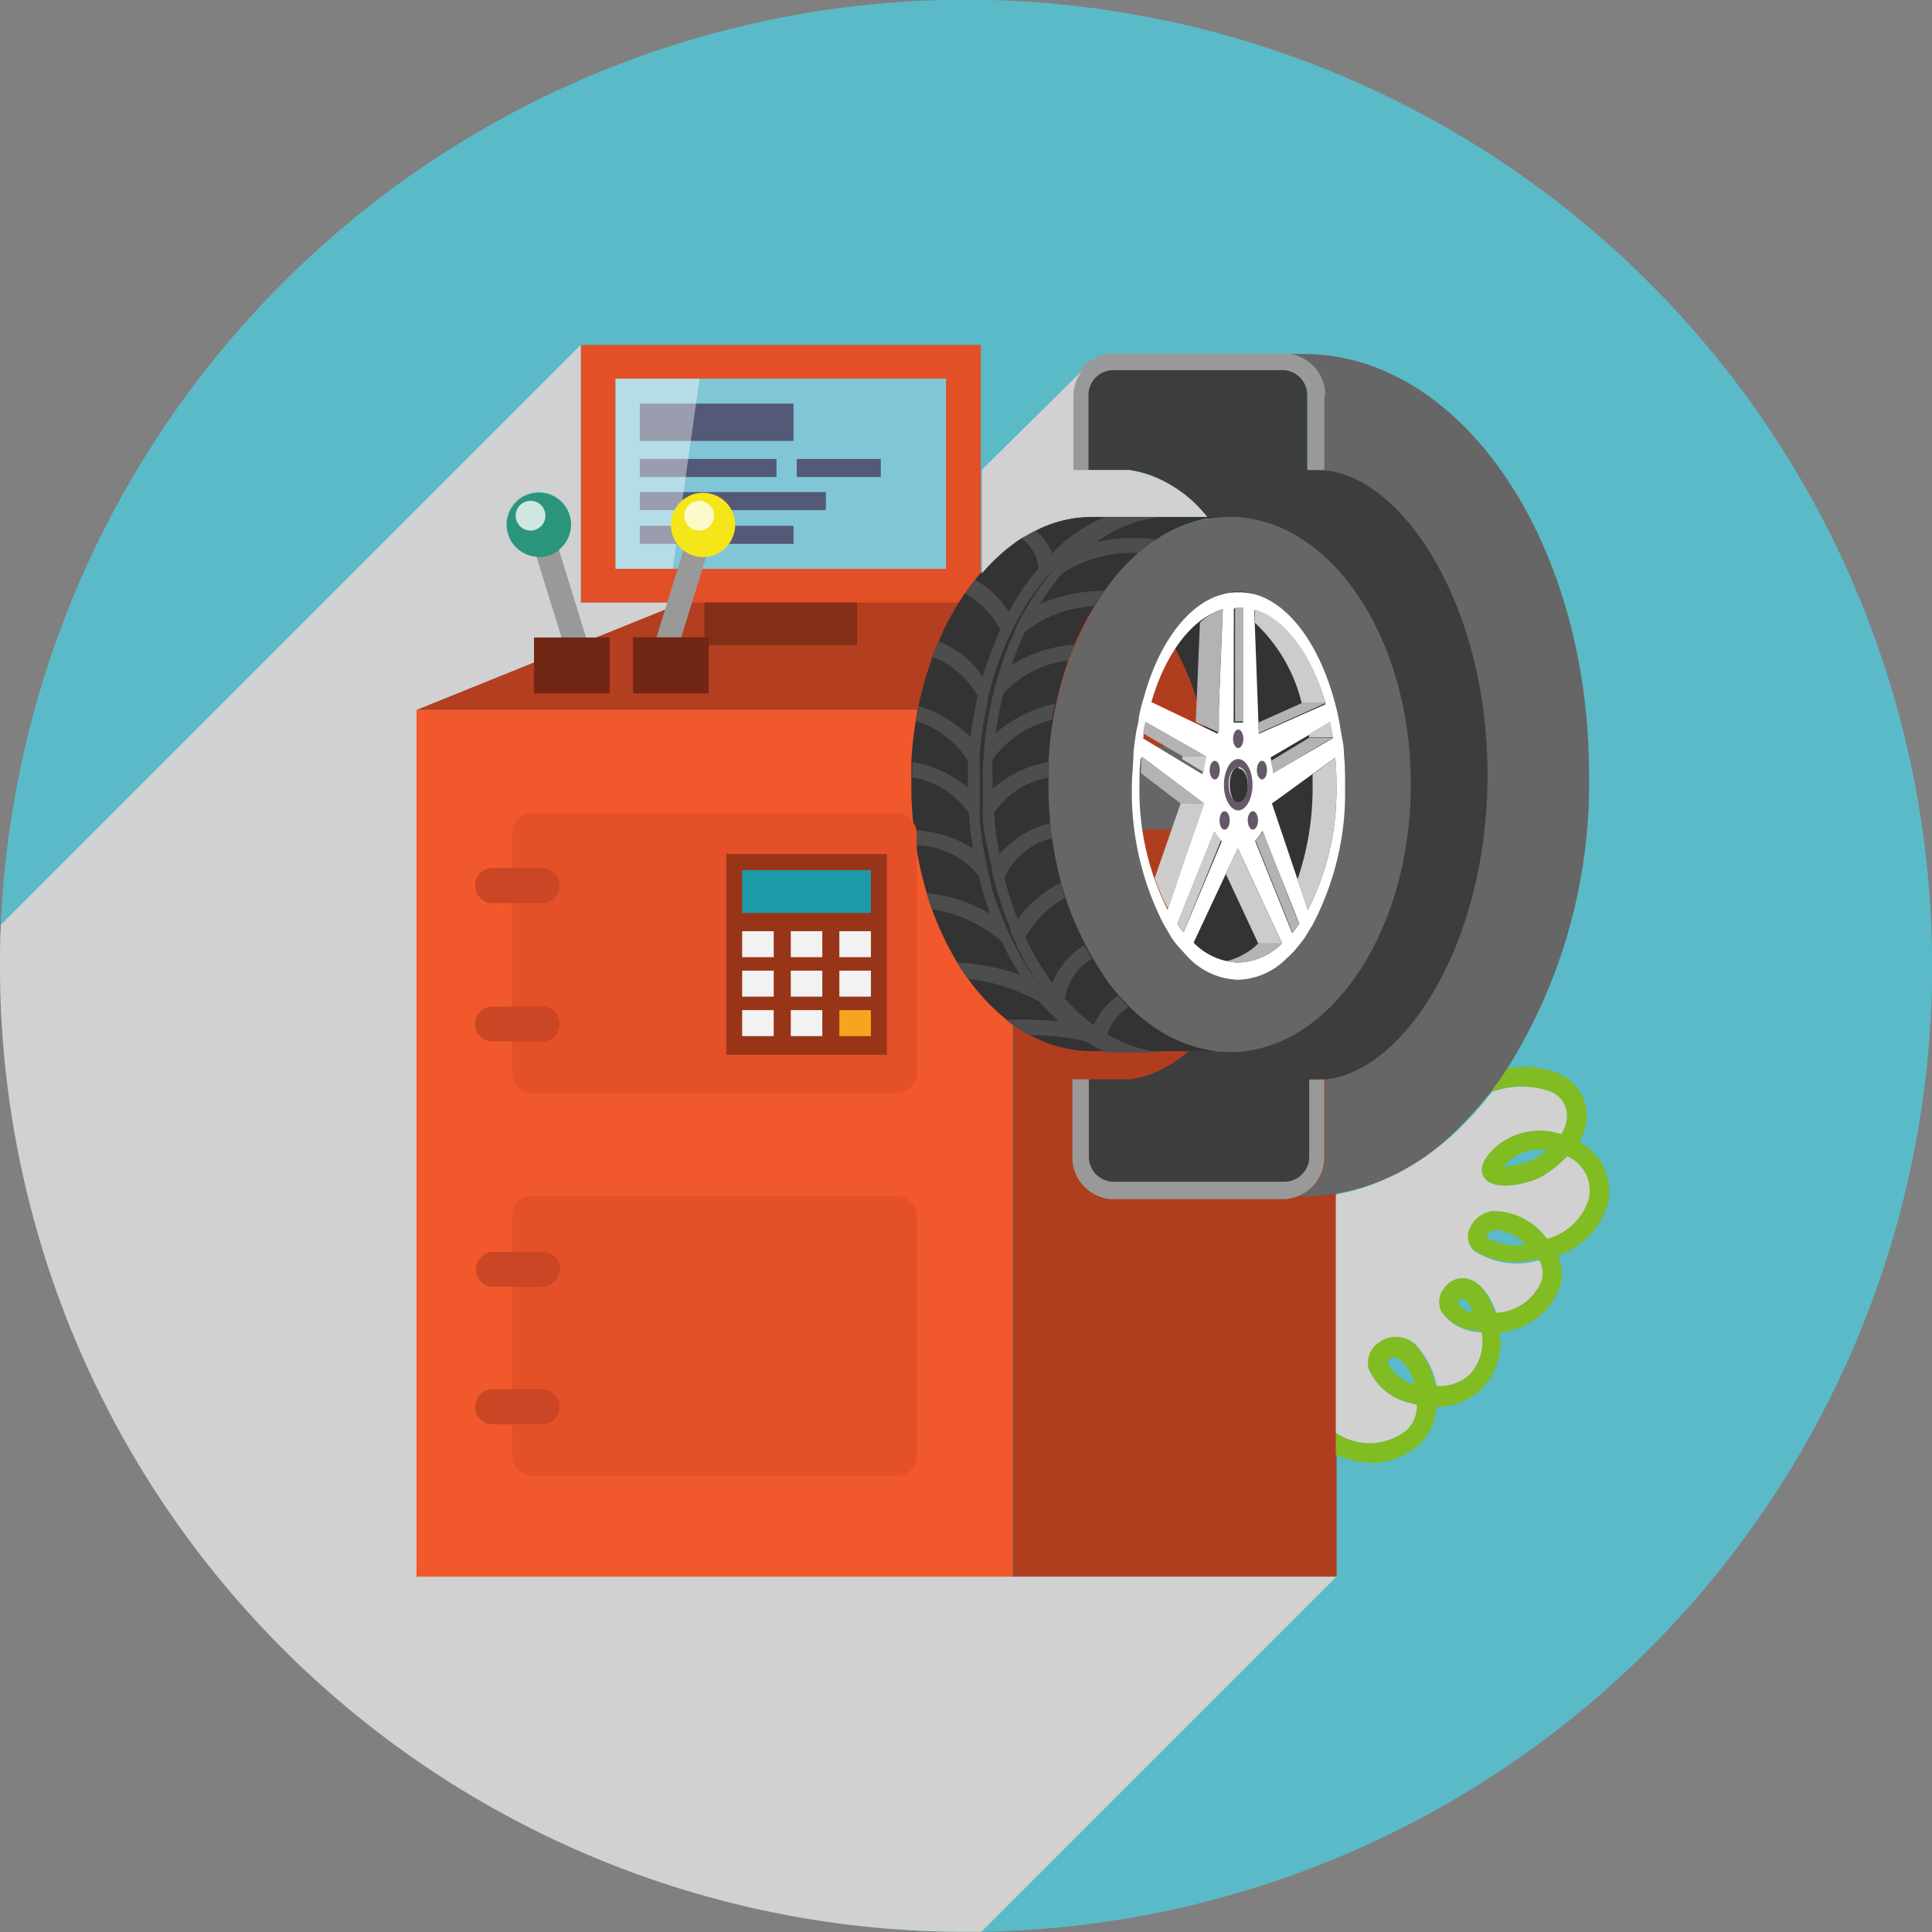 <svg xmlns="http://www.w3.org/2000/svg" viewBox="0 0 97.41 97.41"><rect x="0" y="0" width="97.41" height="97.41" fill="#808080" stroke="none"/><defs><style>.cls-1{isolation:isolate;}.cls-2{fill:#5bbac7;}.cls-3{fill:#f1582b;}.cls-4{fill:#b13d1f;}.cls-5{fill:#666;}.cls-6{fill:#999;}.cls-7{fill:#3d3d3d;}.cls-8{fill:#b3b3b3;}.cls-9{fill:#b33e20;}.cls-10{fill:#e34f26;}.cls-11{fill:#81c6d6;}.cls-12{fill:#535977;}.cls-13,.cls-16,.cls-29{fill:#fff;}.cls-13{opacity:0.41;}.cls-14{fill:#832e17;}.cls-15{fill:#333;}.cls-17{fill:#4d4d4d;}.cls-18{fill:#ccc;}.cls-19{fill:#67576a;}.cls-20{fill:#e45027;}.cls-21{fill:#ca4624;}.cls-22{fill:#983519;}.cls-23{fill:#1d9aa8;}.cls-24{fill:#f2f2f2;}.cls-25{fill:#f6a61e;}.cls-26{fill:#80bc22;}.cls-27{fill:#712714;}.cls-28{fill:#f4e619;}.cls-29{opacity:0.77;}.cls-30{fill:#2b957c;}.cls-31{fill:#d1d1d1;mix-blend-mode:multiply;}</style></defs><title>balans-01</title><g class="cls-1"><g id="Layer_1" data-name="Layer 1"><circle class="cls-2" cx="66.71" cy="66.71" r="48.71" transform="translate(-31.69 98.06) rotate(-76.55)"/><rect class="cls-3" x="20.99" y="35.79" width="30.06" height="43.72"/><polygon class="cls-4" points="67.39 29.19 67.39 79.5 51.06 79.5 51.06 35.79 63.59 30.72 67.39 29.19"/><path class="cls-5" d="M98.12,57.06A27.12,27.12,0,0,1,94,71.87a14.16,14.16,0,0,1-.84,1.19,18.76,18.76,0,0,1-1.66,1.86A13.61,13.61,0,0,1,90,76.22a10.47,10.47,0,0,1-1.12.71,9.29,9.29,0,0,1-.89.45,10.54,10.54,0,0,1-2.56.79,9.9,9.9,0,0,1-1.64.14,2.06,2.06,0,0,1-.35,0,2.09,2.09,0,0,0,1.37-2v-3.9a3.52,3.52,0,0,0,.62-.11A5.1,5.1,0,0,0,87,71.58a4.8,4.8,0,0,0,.53-.39,2.47,2.47,0,0,0,.27-.21c.13-.12.26-.23.39-.36s.39-.39.59-.61.19-.22.28-.34a3.24,3.24,0,0,0,.27-.35c.1-.13.19-.25.28-.39a4.38,4.38,0,0,0,.28-.42l.27-.42c.09-.15.18-.3.26-.46a19.15,19.15,0,0,0,1.5-3.57c.06-.22.12-.45.19-.68a5.81,5.81,0,0,0,.15-.63q.12-.47.21-.93a7.39,7.39,0,0,0,.14-.82l.12-.83c0-.35.08-.71.11-1.06s0-.73.07-1.1,0-.63,0-.95c0-8.57-4.24-15-8.17-15.36V37.91A2.09,2.09,0,0,0,83,35.85c.23,0,.47,0,.71,0C91.68,35.82,98.12,45.32,98.12,57.06Z" transform="translate(-18 -18)"/><path class="cls-5" d="M84.12,41.7a1.25,1.25,0,0,0-.19,0l-.11,0,0,0Z" transform="translate(-18 -18)"/><path class="cls-5" d="M84.12,72.42h-.33l0,0h.11A1.25,1.25,0,0,0,84.12,72.42Z" transform="translate(-18 -18)"/><path class="cls-6" d="M84.77,37.91V41.7h-.48a1,1,0,0,0-.17,0h-.19V37.91a1.26,1.26,0,0,0-1.26-1.25H74.15a1.26,1.26,0,0,0-1.25,1.25V41.7h-.84V37.91a2.08,2.08,0,0,1,2-2.08h8.66a2.09,2.09,0,0,1,2.1,2.09Z" transform="translate(-18 -18)"/><path class="cls-6" d="M84.77,72.42v3.91a2.09,2.09,0,0,1-1.38,2,1.92,1.92,0,0,1-.72.13H74.15a1.9,1.9,0,0,1-.71-.13h0a2.09,2.09,0,0,1-1.37-2V72.42h.84v3.91a1.26,1.26,0,0,0,1.25,1.25h8.52a1.25,1.25,0,0,0,1.26-1.25V72.42h.19a.47.47,0,0,0,.17,0h.16Z" transform="translate(-18 -18)"/><path class="cls-7" d="M93,57.06c0,8.57-4.25,15-8.18,15.36h-.65a1.25,1.25,0,0,1-.19,0h-.11l0,0h.14v3.91a1.25,1.25,0,0,1-1.26,1.25H74.15a1.26,1.26,0,0,1-1.25-1.25V72.42h1.27l.39,0,.32,0c1.6-.13,3.24-1.27,4.63-3.14a18.11,18.11,0,0,0,2.92-6.63q.1-.42.18-.84a24.09,24.09,0,0,0,.45-4.75,25.19,25.19,0,0,0-.42-4.62c-.06-.29-.11-.57-.18-.84a18.28,18.28,0,0,0-2.95-6.75c-1.39-1.88-3-3-4.63-3.15h-2V37.91a1.26,1.26,0,0,1,1.25-1.25h8.52a1.26,1.26,0,0,1,1.26,1.25V41.7h-.14l0,0,.11,0a1.25,1.25,0,0,1,.19,0h.65C88.7,42,93,48.49,93,57.06Z" transform="translate(-18 -18)"/><path class="cls-8" d="M82.77,57.73a1.67,1.67,0,1,1-1.62-2.1A1.91,1.91,0,0,1,82.77,57.73Z" transform="translate(-18 -18)"/><polygon class="cls-9" points="67.38 29.19 51.05 35.79 20.99 35.79 37.33 29.19 67.38 29.19"/><path class="cls-5" d="M81.15,59.83H75.67a2.17,2.17,0,0,1,0-4.2h5.48a2.17,2.17,0,0,0,0,4.2Z" transform="translate(-18 -18)"/><rect class="cls-10" x="29.29" y="17.39" width="20.16" height="12.99"/><rect class="cls-11" x="31.03" y="19.09" width="16.67" height="9.59"/><rect class="cls-12" x="32.26" y="20.35" width="7.75" height="1.88"/><rect class="cls-12" x="32.26" y="23.14" width="6.89" height="0.91"/><rect class="cls-12" x="40.17" y="23.14" width="4.24" height="0.91"/><rect class="cls-12" x="32.26" y="24.81" width="9.38" height="0.91"/><rect class="cls-12" x="32.26" y="26.51" width="7.75" height="0.91"/><polygon class="cls-13" points="35.27 19.09 33.92 28.68 31.04 28.68 31.04 19.09 35.27 19.09"/><rect class="cls-14" x="35.52" y="30.38" width="7.69" height="2.15"/><path class="cls-5" d="M80,44.06a6.63,6.63,0,0,0-3.47,1,9.74,9.74,0,0,0-2.84,2.72,17,17,0,0,0-2.83,9.77,17,17,0,0,0,2.83,9.77,9.65,9.65,0,0,0,2.84,2.73,6.63,6.63,0,0,0,3.47,1c5,0,9.13-6,9.13-13.51S85,44.06,80,44.06Zm.44,23.28a2.85,2.85,0,0,1-.94-.18A5.67,5.67,0,0,1,77,64.87a14.72,14.72,0,0,1,0-14.61A5.67,5.67,0,0,1,79.49,48a2.61,2.61,0,0,1,.94-.18c2.55,0,5.4,4.18,5.4,9.77S83,67.34,80.43,67.34Z" transform="translate(-18 -18)"/><path class="cls-15" d="M85.83,57.56c0,5.6-2.85,9.78-5.4,9.78a2.85,2.85,0,0,1-.94-.18A5.67,5.67,0,0,1,77,64.87a13.64,13.64,0,0,0,1.94-7.31A13.63,13.63,0,0,0,77,50.26,5.67,5.67,0,0,1,79.49,48a2.61,2.61,0,0,1,.94-.18C83,47.79,85.83,52,85.83,57.56Z" transform="translate(-18 -18)"/><path class="cls-15" d="M79.5,71a3.87,3.87,0,0,0,.48,0H73.06a6.57,6.57,0,0,1-3.23-.87,8.45,8.45,0,0,1-1.14-.77,10.16,10.16,0,0,1-1.91-2.05c-.18-.26-.36-.52-.53-.81A14.62,14.62,0,0,1,65,63.87c-.09-.26-.18-.53-.26-.8a18,18,0,0,1-.55-2.41c0-.25-.08-.51-.1-.77a17.78,17.78,0,0,1-.14-2.33v-.37c0-.26,0-.52,0-.77a17.14,17.14,0,0,1,.22-2.05,6.36,6.36,0,0,1,.14-.76,15.18,15.18,0,0,1,.62-2.23,5.59,5.59,0,0,1,.26-.72,14.87,14.87,0,0,1,1.22-2.39c.14-.21.28-.42.44-.62a9.75,9.75,0,0,1,2.62-2.52,6,6,0,0,1,.71-.38,6.39,6.39,0,0,1,2.63-.69H80a3.85,3.85,0,0,0-.48,0,5.22,5.22,0,0,0-.57.07,3.1,3.1,0,0,0-.51.11,3.18,3.18,0,0,0-.38.11,6.71,6.71,0,0,0-1.52.7l-.22.14a8.28,8.28,0,0,0-.91.68,10.5,10.5,0,0,0-1.71,1.9h0q-.27.38-.51.78a14.07,14.07,0,0,0-1,1.9c-.11.26-.21.52-.31.79a17.11,17.11,0,0,0-.63,2.24c-.06.27-.12.54-.16.82a18.26,18.26,0,0,0-.23,2.13c0,.26,0,.52,0,.79v.32a19.36,19.36,0,0,0,.1,2c0,.26.06.51.09.77a18.86,18.86,0,0,0,.45,2.19c.07.25.14.51.22.75a15.14,15.14,0,0,0,1,2.36c.12.24.24.47.37.69s.41.66.63,1a9.8,9.8,0,0,0,.68.88q.27.3.54.57a8.76,8.76,0,0,0,1.62,1.28,6.67,6.67,0,0,0,1.52.69,2,2,0,0,0,.38.11,4.7,4.7,0,0,0,.51.12A3.55,3.55,0,0,0,79.5,71Z" transform="translate(-18 -18)"/><path class="cls-16" d="M71.41,46.3c-.14.15-.27.3-.4.46v0C71.14,46.58,71.27,46.44,71.41,46.3Z" transform="translate(-18 -18)"/><path class="cls-17" d="M76.63,71.07a6.64,6.64,0,0,1-2.8-.93h0a2.58,2.58,0,0,1,1.07-1.36,7.37,7.37,0,0,1-.54-.57,3.26,3.26,0,0,0-1.21,1.48,9.21,9.21,0,0,1-1.46-1.35,2.92,2.92,0,0,1,1.36-2,7.55,7.55,0,0,1-.37-.69,4,4,0,0,0-1.62,1.9,13.18,13.18,0,0,1-1.36-2.29,5.2,5.2,0,0,1,2-2c-.08-.24-.15-.5-.22-.75a5.94,5.94,0,0,0-2.17,1.84,18.08,18.08,0,0,1-.67-2.08,3.5,3.5,0,0,1,2.39-2c0-.25-.07-.51-.09-.77a4.94,4.94,0,0,0-2.55,1.58A18.56,18.56,0,0,1,68.12,59h0a4.11,4.11,0,0,1,2.73-1.79c0-.27,0-.53,0-.79a5.67,5.67,0,0,0-2.81,1.36v-.25q0-.62,0-1.23h0a5.12,5.12,0,0,1,3-2c0-.27.1-.55.16-.82a6.88,6.88,0,0,0-3,1.48,19.05,19.05,0,0,1,.39-2h0a5.33,5.33,0,0,1,3.28-1.66c.09-.27.2-.53.31-.79A6.62,6.62,0,0,0,69,51.54a15.26,15.26,0,0,1,.68-1.69,6,6,0,0,1,3.47-1.28c.16-.27.33-.52.5-.78h0a8.22,8.22,0,0,0-3.22.67,12.56,12.56,0,0,1,1.15-1.58h0a6.62,6.62,0,0,1,3.79-1,8.28,8.28,0,0,1,.91-.68,8.36,8.36,0,0,0-3,.13,6.78,6.78,0,0,1,3.35-1.28H73.76a7.57,7.57,0,0,0-2.71,1.86,2.69,2.69,0,0,0-.87-1.17,5.38,5.38,0,0,0-.7.39,2.19,2.19,0,0,1,.89,1.51,11.21,11.21,0,0,0-1.5,2.22,4.92,4.92,0,0,0-1.7-1.63c-.16.2-.37.47-.51.69a4.48,4.48,0,0,1,1.77,1.83,24.87,24.87,0,0,0-.89,2.38,4.47,4.47,0,0,0-2.22-1.78c-.09.24-.23.53-.31.77A4.47,4.47,0,0,1,67.24,53s0,0,.06.07a19.55,19.55,0,0,0-.36,2.1,6.53,6.53,0,0,0-2.63-1.58c0,.25-.1.51-.13.76a4.79,4.79,0,0,1,2.62,2l0,0q0,.6,0,1.2a.91.91,0,0,0,0,.17A5.78,5.78,0,0,0,64,56.42c0,.25,0,.51,0,.78A4.21,4.21,0,0,1,66.85,59s0,0,0,0a17.5,17.5,0,0,0,.21,1.79,5.8,5.8,0,0,0-3-.93c0,.26.07.52.11.77a4.1,4.1,0,0,1,3.18,1.53h0a15.91,15.91,0,0,0,.58,1.92,7.71,7.71,0,0,0-3.21-1.05c.08.28.17.54.26.8a7.21,7.21,0,0,1,3.52,1.63,13.11,13.11,0,0,0,.94,1.7,10.8,10.8,0,0,0-3.19-.63c.18.29.36.55.54.81A10,10,0,0,1,70.4,68.5a10.21,10.21,0,0,0,1,1,19.9,19.9,0,0,0-2.68-.08,8.54,8.54,0,0,0,1.15.77,12.5,12.5,0,0,1,2.86.31l.24.14c.21.12.41.23.63.33l.2.09h2.87Zm-6.29-3.49h0a12.83,12.83,0,0,1-1.11-1.79,1.19,1.19,0,0,1-.08-.16h0c-.09-.17-.17-.33-.25-.51s-.15-.32-.21-.49A15.34,15.34,0,0,1,68,62.79l0-.12h0a4.72,4.72,0,0,1-.13-.54h0a6.74,6.74,0,0,1-.17-.75h0a16.57,16.57,0,0,1-.3-2s0-.07,0-.11h0a3.4,3.4,0,0,1,0-.45h0c0-.13,0-.27,0-.4h0c0-.26,0-.52,0-.78s0-.73,0-1.08h0s0,0,0,0a3.4,3.4,0,0,1,0-.45h0v-.18a18.4,18.4,0,0,1,.4-2.52l0-.16c0-.15.07-.29.11-.43a2.68,2.68,0,0,1,.07-.27h0a15.71,15.71,0,0,1,.65-1.9l.12-.28.21-.45c.1-.22.21-.43.32-.64a13.14,13.14,0,0,1,1.23-1.87s0,0,0,0a5.37,5.37,0,0,1,.44-.51c.13-.15.26-.29.4-.43-.14.15-.27.3-.4.46s-.27.34-.39.52A12.45,12.45,0,0,0,69.55,49h0c-.17.31-.32.63-.47,1,0,.12-.11.24-.15.37a.72.72,0,0,0-.09.2,16.21,16.21,0,0,0-.55,1.62h0c-.12.39-.22.8-.31,1.21a18.23,18.23,0,0,0-.35,2.27h0c0,.32-.06.64-.07,1s0,.65,0,1,0,.59,0,.88c0,.08,0,.16,0,.24a4.19,4.19,0,0,0,0,.5.76.76,0,0,0,0,.15A19.24,19.24,0,0,0,68,61.68h0l0,.14c.06.3.13.58.21.86v0a17.28,17.28,0,0,0,.72,2.1h0a.37.37,0,0,0,0,.11h0a7.22,7.22,0,0,0,.31.69l0,.06a14.29,14.29,0,0,0,1.15,2Z" transform="translate(-18 -18)"/><path class="cls-16" d="M85.76,56c0-.34-.07-.69-.13-1s-.08-.53-.14-.78a9.41,9.41,0,0,0-.23-.95c-.77-2.78-2.25-4.82-4-5.31a3.75,3.75,0,0,0-.57-.09.9.9,0,0,0-.23,0,.86.86,0,0,0-.23,0,1.84,1.84,0,0,0-.57.09c-1.76.46-3.25,2.47-4,5.25a9.23,9.23,0,0,0-.24.94c0,.26-.1.52-.14.79s-.1.66-.13,1c0,.54-.08,1.08-.08,1.64a14.61,14.61,0,0,0,1.59,7l0,0,.38.65h0a3.75,3.75,0,0,0,.36.48l.5.55a3.66,3.66,0,0,0,2.5,1.14,3.59,3.59,0,0,0,2.49-1.1,3.52,3.52,0,0,0,.5-.52c.13-.15.26-.32.38-.48l.42-.69a14.36,14.36,0,0,0,1.63-6.95C85.83,57,85.81,56.49,85.76,56Zm-.69-1.49a6.27,6.27,0,0,1,.13.71v0l-3,1.75a4,4,0,0,0-.14-.78l3-1.76A.13.13,0,0,1,85.07,54.47Zm-.24-1L81.47,55l-.23-6.23C82.78,49.19,84.11,51,84.83,53.45Zm-4.39,3.23c.27,0,.48.39.48.88s-.22.89-.49.88S80,58,80,57.55,80.16,56.68,80.44,56.68Zm-.23-8.06h.27a.76.76,0,0,1,.19,0h0v5.76a1,1,0,0,0-.24,0,.85.85,0,0,0-.23,0Zm-.56.1-.25,6.22h0L76.05,53.4C76.78,50.9,78.12,49.16,79.65,48.72Zm-4,6.37c0-.23.08-.48.13-.71,0,0,0,0,0,0l3,1.81a4.61,4.61,0,0,0-.15.79l-3-1.81S75.67,55.11,75.67,55.09Zm1.22,8.72a13.37,13.37,0,0,1-1.42-6.29c0-.45,0-.91.07-1.38l0,0,3.15,2.35ZM77.68,65l0,0a3.19,3.19,0,0,1-.32-.43l0,0,1.87-4.65a2.24,2.24,0,0,0,.37.5Zm2.73,1.53a3.31,3.31,0,0,1-2.23-1l2.23-4.76,2.23,4.79A3.22,3.22,0,0,1,80.41,66.53Zm3.09-1.94c-.11.15-.22.31-.35.46v0L81.28,60.4a2.4,2.4,0,0,0,.37-.5l1.86,4.67S83.51,64.58,83.5,64.59Zm.44-.71-1.81-5.37,3.19-2.31a13,13,0,0,1,.06,1.4A13.27,13.27,0,0,1,83.94,63.88Z" transform="translate(-18 -18)"/><path class="cls-8" d="M83.51,64.57s0,0,0,0a4.67,4.67,0,0,1-.35.46v0L83,64.61l-1.69-4.22a1.59,1.59,0,0,0,.2-.24,1.38,1.38,0,0,0,.17-.25L83,63.33l.27.68Z" transform="translate(-18 -18)"/><path class="cls-18" d="M78.84,56.14a5,5,0,0,0-.15.79l-1.08-.65a.89.89,0,0,1,0-.14Z" transform="translate(-18 -18)"/><path class="cls-8" d="M78.84,56.14h-1.2l-2-1.16c0-.2.07-.41.11-.6,0,0,0,0,0,0Z" transform="translate(-18 -18)"/><path class="cls-18" d="M85.38,57.59a13.31,13.31,0,0,1-1.44,6.29l-.27-.77-.25-.77a14.25,14.25,0,0,0,.76-4.75c0-.18,0-.37,0-.55l.44-.32.71-.52A12.93,12.93,0,0,1,85.38,57.59Z" transform="translate(-18 -18)"/><path class="cls-8" d="M82.64,65.57a3.64,3.64,0,0,1-.89.63,2.92,2.92,0,0,1-1.34.33,2.69,2.69,0,0,1-.57-.07,3.48,3.48,0,0,0,1.6-.89Z" transform="translate(-18 -18)"/><polygon class="cls-18" points="64.64 47.57 63.44 47.57 61.81 44.07 62.31 42.98 62.41 42.78 64.23 46.69 64.52 47.31 64.64 47.57"/><path class="cls-18" d="M79.56,60.37l-.25.62-1.63,4,0,0a3.18,3.18,0,0,1-.26-.35s-.05,0-.06-.09l0,0,1.87-4.65A2.24,2.24,0,0,0,79.56,60.37Z" transform="translate(-18 -18)"/><path class="cls-8" d="M78.73,58.51h-1.2l-2-1.52c0-.28,0-.56.05-.85l0,0Z" transform="translate(-18 -18)"/><path class="cls-18" d="M78.73,58.51l-.57,1.63-1.27,3.67c-.1-.17-.18-.35-.27-.54s-.28-.64-.4-1l1.31-3.77Z" transform="translate(-18 -18)"/><path class="cls-8" d="M79.65,48.72l-.18,4.55,0,1.1,0,.57h0l-1.18-.54.21-5A2.79,2.79,0,0,1,79,49a2.35,2.35,0,0,1,.46-.21Z" transform="translate(-18 -18)"/><path class="cls-8" d="M80.68,48.62V49l0,5.38a.58.58,0,0,0-.23,0,.55.55,0,0,0-.18,0l0-1.44,0-4.14v-.17h.26a.76.76,0,0,1,.19,0Z" transform="translate(-18 -18)"/><path class="cls-18" d="M84.83,53.45h-1.2a8.16,8.16,0,0,0-2.36-4.05l0-.67a3.08,3.08,0,0,1,.53.21C83.08,49.61,84.19,51.24,84.83,53.45Z" transform="translate(-18 -18)"/><polygon class="cls-8" points="66.83 35.45 66.2 35.74 63.47 36.96 63.45 36.43 65.63 35.45 66.83 35.45"/><path class="cls-18" d="M85.2,55.18v0H84v0L84,55l.43-.25.65-.38s0,0,0,.06C85.13,54.7,85.17,55,85.2,55.18Z" transform="translate(-18 -18)"/><path class="cls-8" d="M85.2,55.2l-.68.39L82.18,57c0-.22-.07-.43-.11-.63L84,55.2Z" transform="translate(-18 -18)"/><path class="cls-19" d="M80.69,55.25c0,.26-.12.47-.26.47s-.26-.21-.26-.47.12-.47.26-.47S80.69,55,80.69,55.25Z" transform="translate(-18 -18)"/><path class="cls-19" d="M79.5,56.83c0,.26-.11.47-.25.47s-.26-.21-.26-.47.11-.47.26-.47S79.5,56.57,79.5,56.83Z" transform="translate(-18 -18)"/><path class="cls-19" d="M80,59.36c0,.26-.11.47-.26.47s-.25-.21-.25-.47.11-.46.25-.46S80,59.1,80,59.36Z" transform="translate(-18 -18)"/><path class="cls-19" d="M81.43,59.36c0,.26-.12.47-.26.47s-.26-.21-.26-.47.12-.46.26-.46S81.43,59.1,81.43,59.36Z" transform="translate(-18 -18)"/><path class="cls-19" d="M81.88,56.83c0,.26-.11.47-.25.47s-.26-.21-.26-.47.11-.47.26-.47S81.88,56.57,81.88,56.83Z" transform="translate(-18 -18)"/><path class="cls-19" d="M80.43,56.27c-.39,0-.72.58-.72,1.3s.33,1.29.72,1.29.72-.58.72-1.29S80.83,56.27,80.43,56.27Zm0,2.17c-.27,0-.48-.4-.48-.89s.21-.87.49-.87.48.39.48.88S80.7,58.45,80.43,58.44Z" transform="translate(-18 -18)"/><rect class="cls-20" x="25.82" y="60.31" width="20.4" height="14.09" rx="0.97"/><path class="cls-21" d="M46.21,82a.88.88,0,0,1-.88.88H42.84A.88.88,0,0,1,42,82h0a.87.87,0,0,1,.88-.88h2.49a.87.87,0,0,1,.88.88Z" transform="translate(-18 -18)"/><path class="cls-21" d="M46.21,88.93a.87.87,0,0,1-.88.88H42.84a.87.87,0,0,1-.88-.88h0a.87.87,0,0,1,.88-.88h2.49a.87.87,0,0,1,.88.88Z" transform="translate(-18 -18)"/><rect class="cls-20" x="25.82" y="41.01" width="20.4" height="14.09" rx="0.97"/><path class="cls-21" d="M46.21,62.65a.87.87,0,0,1-.88.88H42.84a.87.87,0,0,1-.88-.88h0a.87.87,0,0,1,.88-.88h2.49a.87.87,0,0,1,.88.88Z" transform="translate(-18 -18)"/><path class="cls-21" d="M46.21,69.63a.87.87,0,0,1-.88.88H42.84a.87.87,0,0,1-.88-.88h0a.88.88,0,0,1,.88-.88h2.49a.88.88,0,0,1,.88.88Z" transform="translate(-18 -18)"/><rect class="cls-22" x="36.62" y="43.06" width="8.1" height="10.12"/><rect class="cls-23" x="37.42" y="43.87" width="6.49" height="2.16"/><rect class="cls-24" x="37.42" y="46.95" width="1.59" height="1.31"/><rect class="cls-24" x="39.87" y="46.95" width="1.59" height="1.31"/><rect class="cls-24" x="42.32" y="46.95" width="1.59" height="1.31"/><rect class="cls-24" x="37.42" y="48.94" width="1.59" height="1.31"/><rect class="cls-24" x="39.87" y="48.94" width="1.59" height="1.31"/><rect class="cls-24" x="42.32" y="48.94" width="1.59" height="1.31"/><rect class="cls-24" x="37.42" y="50.93" width="1.59" height="1.31"/><rect class="cls-24" x="39.87" y="50.93" width="1.59" height="1.31"/><rect class="cls-25" x="42.32" y="50.93" width="1.59" height="1.31"/><path class="cls-26" d="M97.62,75.57A2.49,2.49,0,0,0,98,74.32a2.28,2.28,0,0,0-1.31-2.14A4.59,4.59,0,0,0,94,71.87a14.16,14.16,0,0,1-.84,1.19,4.25,4.25,0,0,1,3,0A1.31,1.31,0,0,1,97,74.32a1.6,1.6,0,0,1-.3.86,3.42,3.42,0,0,0-3.36.7q-.94.91-.48,1.53c.52.71,2.31.24,2.91-.11a5.88,5.88,0,0,0,1.25-1s0,0,0,0a1.87,1.87,0,0,1,1,2.08,3,3,0,0,1-2.1,2s0,0,0,0a3.37,3.37,0,0,0-2.78-1.4,1.51,1.51,0,0,0-1.18,1,1,1,0,0,0,.27,1,3.92,3.92,0,0,0,3.29.48,1.33,1.33,0,0,1,.11,1.05,2.6,2.6,0,0,1-2.28,1.6c-.25-.77-.77-1.6-1.5-1.73a1.11,1.11,0,0,0-1.13.51,1.08,1.08,0,0,0-.11,1.2,2.45,2.45,0,0,0,2,1,2.44,2.44,0,0,1-.59,2.12,2.26,2.26,0,0,1-1.67.59,4.14,4.14,0,0,0-.8-1.76,1.45,1.45,0,0,0-2.13-.42A1.22,1.22,0,0,0,87,87a2.92,2.92,0,0,0,2.15,1.75l.29.08a1.7,1.7,0,0,1-.57,1.31,3,3,0,0,1-3.52.09v1.1a4.32,4.32,0,0,0,1.83.43,3.55,3.55,0,0,0,2.32-.88,2.67,2.67,0,0,0,.91-1.95A3.2,3.2,0,0,0,92.72,88a3.33,3.33,0,0,0,.9-2.82,3.57,3.57,0,0,0,3-2.2,2.24,2.24,0,0,0-.09-1.68,3.9,3.9,0,0,0,2.54-2.64A2.83,2.83,0,0,0,97.62,75.57Zm-2.31.89a3.85,3.85,0,0,1-1.5.35,2.16,2.16,0,0,1,.22-.23A2.31,2.31,0,0,1,96,76,7.66,7.66,0,0,1,95.31,76.46ZM92.94,80.4a.53.53,0,0,1,.41-.39h.13a2.39,2.39,0,0,1,1.43.73A2.86,2.86,0,0,1,92.94,80.4Zm-1.41,3.37s0-.07,0-.16a.24.24,0,0,1,.17-.13h0c.14,0,.4.26.6.71A1.34,1.34,0,0,1,91.53,83.77Zm-3.54,3a.22.22,0,0,1,.09-.26.32.32,0,0,1,.2-.08c.17,0,.35.13.56.37a3,3,0,0,1,.49,1A2,2,0,0,1,88,86.75Z" transform="translate(-18 -18)"/><rect class="cls-27" x="31.92" y="32.13" width="3.81" height="2.83"/><polygon class="cls-6" points="35.81 27.4 35.61 28.06 34.35 32.13 33.1 32.13 34.47 27.71 34.68 27.05 35.81 27.4"/><path class="cls-28" d="M55,44.92a1.62,1.62,0,1,1-1.07-2A1.61,1.61,0,0,1,55,44.92Z" transform="translate(-18 -18)"/><path class="cls-29" d="M54,44a.75.75,0,0,1-1.5,0A.75.75,0,0,1,54,44Z" transform="translate(-18 -18)"/><rect class="cls-27" x="26.92" y="32.13" width="3.82" height="2.83"/><polygon class="cls-6" points="26.85 27.4 27.05 28.06 28.31 32.13 29.56 32.13 28.19 27.71 27.98 27.05 26.85 27.4"/><path class="cls-30" d="M43.62,44.92a1.62,1.62,0,1,0,1.07-2A1.61,1.61,0,0,0,43.62,44.92Z" transform="translate(-18 -18)"/><path class="cls-29" d="M44,44a.75.75,0,1,0,.75-.75A.75.75,0,0,0,44,44Z" transform="translate(-18 -18)"/><path class="cls-31" d="M85.38,97.5l-17.9,17.9H66.7A48.7,48.7,0,0,1,18,66.71c0-.7,0-1.4.05-2.09L47.28,35.39v13h4.36l-.1.34-3.49,1.41h-.5l-1.37-4.42a1.63,1.63,0,1,0-1.13.35l1.26,4.07H44.92v1.26L39,53.79V97.5Z" transform="translate(-18 -18)"/><path class="cls-31" d="M98.1,78.46a3,3,0,0,1-2.1,2l0,0a3.36,3.36,0,0,0-2.78-1.4,1.5,1.5,0,0,0-1.17,1,1,1,0,0,0,.27,1,3.89,3.89,0,0,0,3.28.48,1.3,1.3,0,0,1,.12,1.05,2.61,2.61,0,0,1-2.28,1.6c-.26-.77-.77-1.6-1.51-1.73a1.12,1.12,0,0,0-1.13.51,1.06,1.06,0,0,0-.1,1.2,2.45,2.45,0,0,0,2,1,2.47,2.47,0,0,1-.59,2.12,2.26,2.26,0,0,1-1.67.59,4.14,4.14,0,0,0-.8-1.76,1.46,1.46,0,0,0-2.14-.42A1.25,1.25,0,0,0,87,87a2.94,2.94,0,0,0,2.15,1.75l.29.08a1.69,1.69,0,0,1-.56,1.31,3,3,0,0,1-3.53.09v-12A10.62,10.62,0,0,0,88,77.38a8.11,8.11,0,0,0,.88-.45A9.67,9.67,0,0,0,90,76.22a13.52,13.52,0,0,0,1.57-1.3,17.58,17.58,0,0,0,1.66-1.86,4.24,4.24,0,0,1,3,0A1.29,1.29,0,0,1,97,74.32a1.58,1.58,0,0,1-.29.86,3.41,3.41,0,0,0-3.36.7c-.63.61-.8,1.12-.49,1.53.53.71,2.32.24,2.92-.11a6.08,6.08,0,0,0,1.24-1l0,0A1.88,1.88,0,0,1,98.1,78.46Z" transform="translate(-18 -18)"/><path class="cls-31" d="M78.86,44.06h-6a6.28,6.28,0,0,0-2.64.69,3.77,3.77,0,0,0-.48.26,2.53,2.53,0,0,0-.23.12,9.37,9.37,0,0,0-2,1.78V41.68l5.06-5a2.08,2.08,0,0,0-.45,1.29V41.7h2.83A6.29,6.29,0,0,1,78.86,44.06Z" transform="translate(-18 -18)"/></g></g></svg>